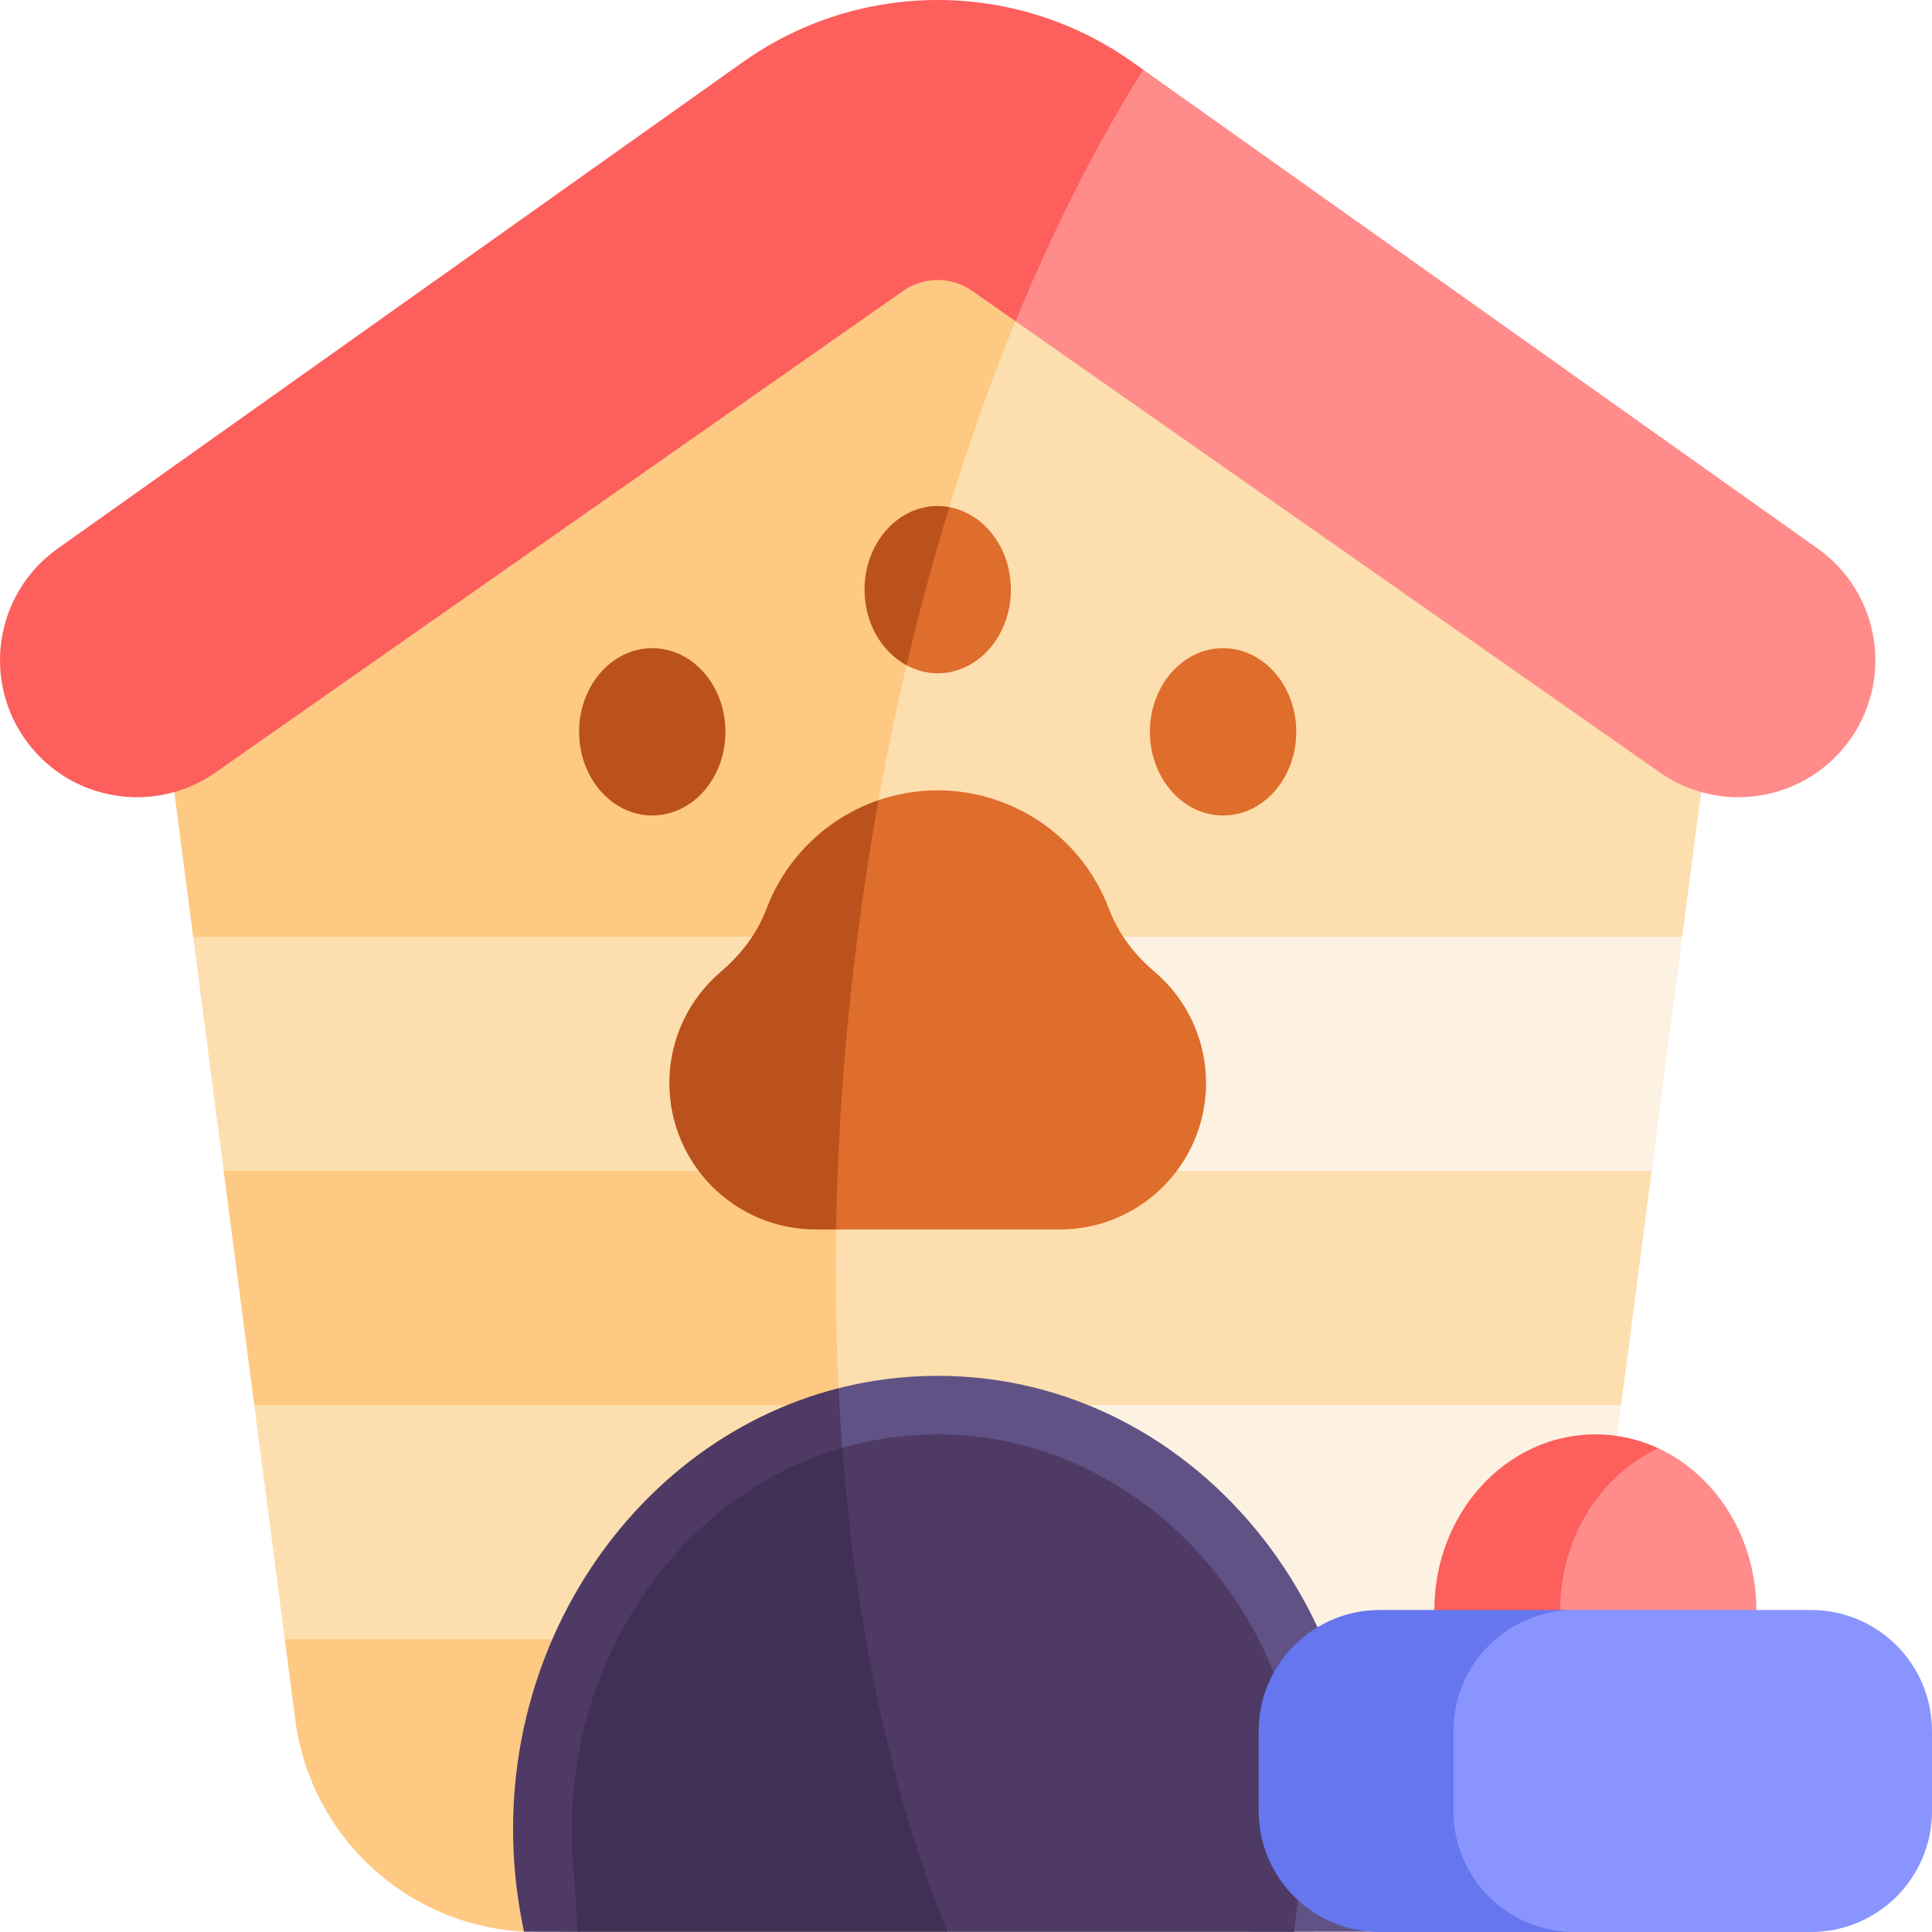 <svg id="Capa_1" enable-background="new 0 0 512 512" height="512" viewBox="0 0 512 512" width="512" xmlns="http://www.w3.org/2000/svg"><g><g><g><path d="m421.519 434.425 8.099-62.06-15.883-20.687h-192.105c-61.999 14.564-42.872 96.711 10.506 96.711h177.98z" fill="#fdf1e2"/><g><path d="m81.713 351.678-14.336 20.687 8.099 62.06 16.063 13.964h140.597c-6.095-29.467-9.706-62.048-10.506-96.711z" fill="#fddeae"/></g><path d="m437.722 310.304 8.089-62.06-23.024-18.484h-192.935c-56.945 11.416-59.703 90.371-8.37 101.231h193.288z" fill="#fdf1e2"/><g><path d="m229.852 229.76h-154.376l-24.286 18.484 8.089 62.06 21.918 20.687h140.286c.298-33.198 3.1-67.163 8.369-101.231z" fill="#fddeae"/></g><path d="m454.592 181.788-172.607-125.395c-77.703-11.742-145.28 171.336-54.744 191.851h218.57c10.201-78.169 4.457-33.764 8.781-66.456z" fill="#fddeae"/><g><path d="m281.985 56.393-33.485-24.326-205.919 148.945 3.603 28.889 5.006 38.343h176.051c8.388-65.293 26.141-133.174 54.744-191.851z" fill="#fdc983"/></g><path d="m75.476 434.425h70.883c26.5 6.378 26.5 74.3-7.489 77.482-30.927-1.614-56.568-25.103-60.612-56.123z" fill="#fdc983"/><path d="m465.452 426.667c0-19.06-10.607-35.727-25.975-42.858-34.968 0-42.636 23.605-42.636 42.858 0 16.848 9.481 32.011 42.623 32.011 14.523-4.498 25.988-15.163 25.988-32.011z" fill="#ff8c8a"/><g><path d="m413.477 426.667c0-19.252 10.719-35.776 26-42.858-5.109-2.37-10.744-3.688-16.691-3.688-23.562 0-42.666 20.842-42.666 46.545 0 29.123 34.243 39.788 59.345 32.011-14.522-4.497-25.988-15.162-25.988-32.01z" fill="#fd5f5c"/></g><path d="m450.817 209.901v.01c14.288 4.017 29.683-.99 38.798-13.002 12.381-16.322 8.802-39.667-7.902-51.531l-178.752-126.909c-35.067-10.967-62.994 39.457-33.825 66.663l170.737 119.577c3.424 2.399 7.127 4.126 10.944 5.192z" fill="#ff8c8a"/><g><path d="m300.145 16.469c-30.927-21.959-72.362-21.959-103.299 0l-181.558 128.91c-16.819 11.943-20.218 35.305-7.903 51.531 11.855 15.626 33.852 18.929 49.731 7.799l182.229-127.619c5.496-3.849 12.813-3.849 18.31 0l11.481 8.041c10.126-24.675 21.513-47.07 33.825-66.663z" fill="#fd5f5c"/></g><path d="m437.722 310.304c-11.314 0-118.329 0-215.726 0-43.831 8.016-30.902 58.699.457 62.06h207.17z" fill="#fddeae"/><g><path d="m221.996 310.304c-82.144 0-157.446 0-162.718 0l8.099 62.06h155.076c-1.134-19.96-1.308-40.717-.457-62.06z" fill="#fdc983"/></g><ellipse cx="324.131" cy="193.941" fill="#df6d2b" rx="19.394" ry="22.166"/><g><path d="m311.853 310.304c12.142-16.164 9.948-39.346-5.968-52.865-5.242-4.437-9.514-9.999-12.019-16.601-9.244-24.535-36.328-37.233-61.054-28.778-34.218 22.479-39.907 96.693-11.256 113.759h59.267c12.691 0 23.955-6.092 31.03-15.515z" fill="#df6d2b"/><path d="m232.812 212.06c-13.677 4.677-24.597 15.291-29.678 28.778-2.46 6.482-6.727 12.122-12.019 16.601-8.399 7.116-13.726 17.729-13.726 29.592 0 21.378 17.322 38.788 38.788 38.788h5.379c.608-36.108 4.189-74.582 11.256-113.759z" fill="#bb521d"/><path d="m267.894 156.26c0-11.04-7.08-20.175-16.325-21.862-18.843.844-23.583 29.719-11.329 41.896 2.508 1.353 5.301 2.131 8.26 2.131 10.705.001 19.394-9.918 19.394-22.165z" fill="#df6d2b"/><path d="m248.5 134.094c-10.716 0-19.394 9.93-19.394 22.166 0 8.865 4.558 16.488 11.134 20.035 3.388-14.398 7.178-28.384 11.329-41.896-1.002-.183-2.022-.305-3.069-.305z" fill="#bb521d"/></g><ellipse cx="172.859" cy="193.941" fill="#bb521d" rx="19.394" ry="22.166"/><path d="m248.498 364.607c-.004 0-.008 0-.012 0s-.008 0-.012 0c-9.077.002-17.864 1.145-26.259 3.286-76.372 39.121-51.09 134.952 20.57 140.142l90.79 3.903 32.064-.031-6.421-5.864c12.299-73.53-40.593-141.418-110.72-141.436z" fill="#615285"/><g><path d="m138.871 511.907c.411.022 5.637.041 14.225.057 40.713-7.722 81.876-50.826 71.86-109.444-1.239-11.242-2.157-22.799-2.741-34.627-58.189 14.842-97.512 77.821-83.344 144.014z" fill="#4e3a65"/></g><path d="m344.874 496.448c6.606-62.932-39.692-116.311-96.395-116.326-8.807.004-17.268 1.256-25.275 3.571-45.551 36.937-21.891 120.549 27.892 128.271h91.826z" fill="#4e3a65"/><g><path d="m152.117 496.448.978 15.516h98c-14.497-35.28-24.148-79.152-27.892-128.271-45.59 13.183-76.361 61.105-71.086 112.755z" fill="#412f55"/></g><path d="m511.998 479.936v-21.204c0-17.708-14.357-32.064-32.064-32.064-19.225 0-41.09 0-62.693 0-51.601 0-56.239 14.297-56.239 32.064v21.204c0 17.708 6.707 32.064 56.239 32.064h62.693c17.707 0 32.064-14.357 32.064-32.064z" fill="#8a94ff"/><g><path d="m385.175 479.936v-21.204c0-17.768 14.422-32.064 32.064-32.064-17.935 0-35.691 0-51.601 0-17.642 0-32.064 14.297-32.064 32.064v21.204c0 17.708 14.357 32.064 32.064 32.064h51.601c-17.707 0-32.064-14.357-32.064-32.064z" fill="#6576ef"/></g></g></g></g></svg>